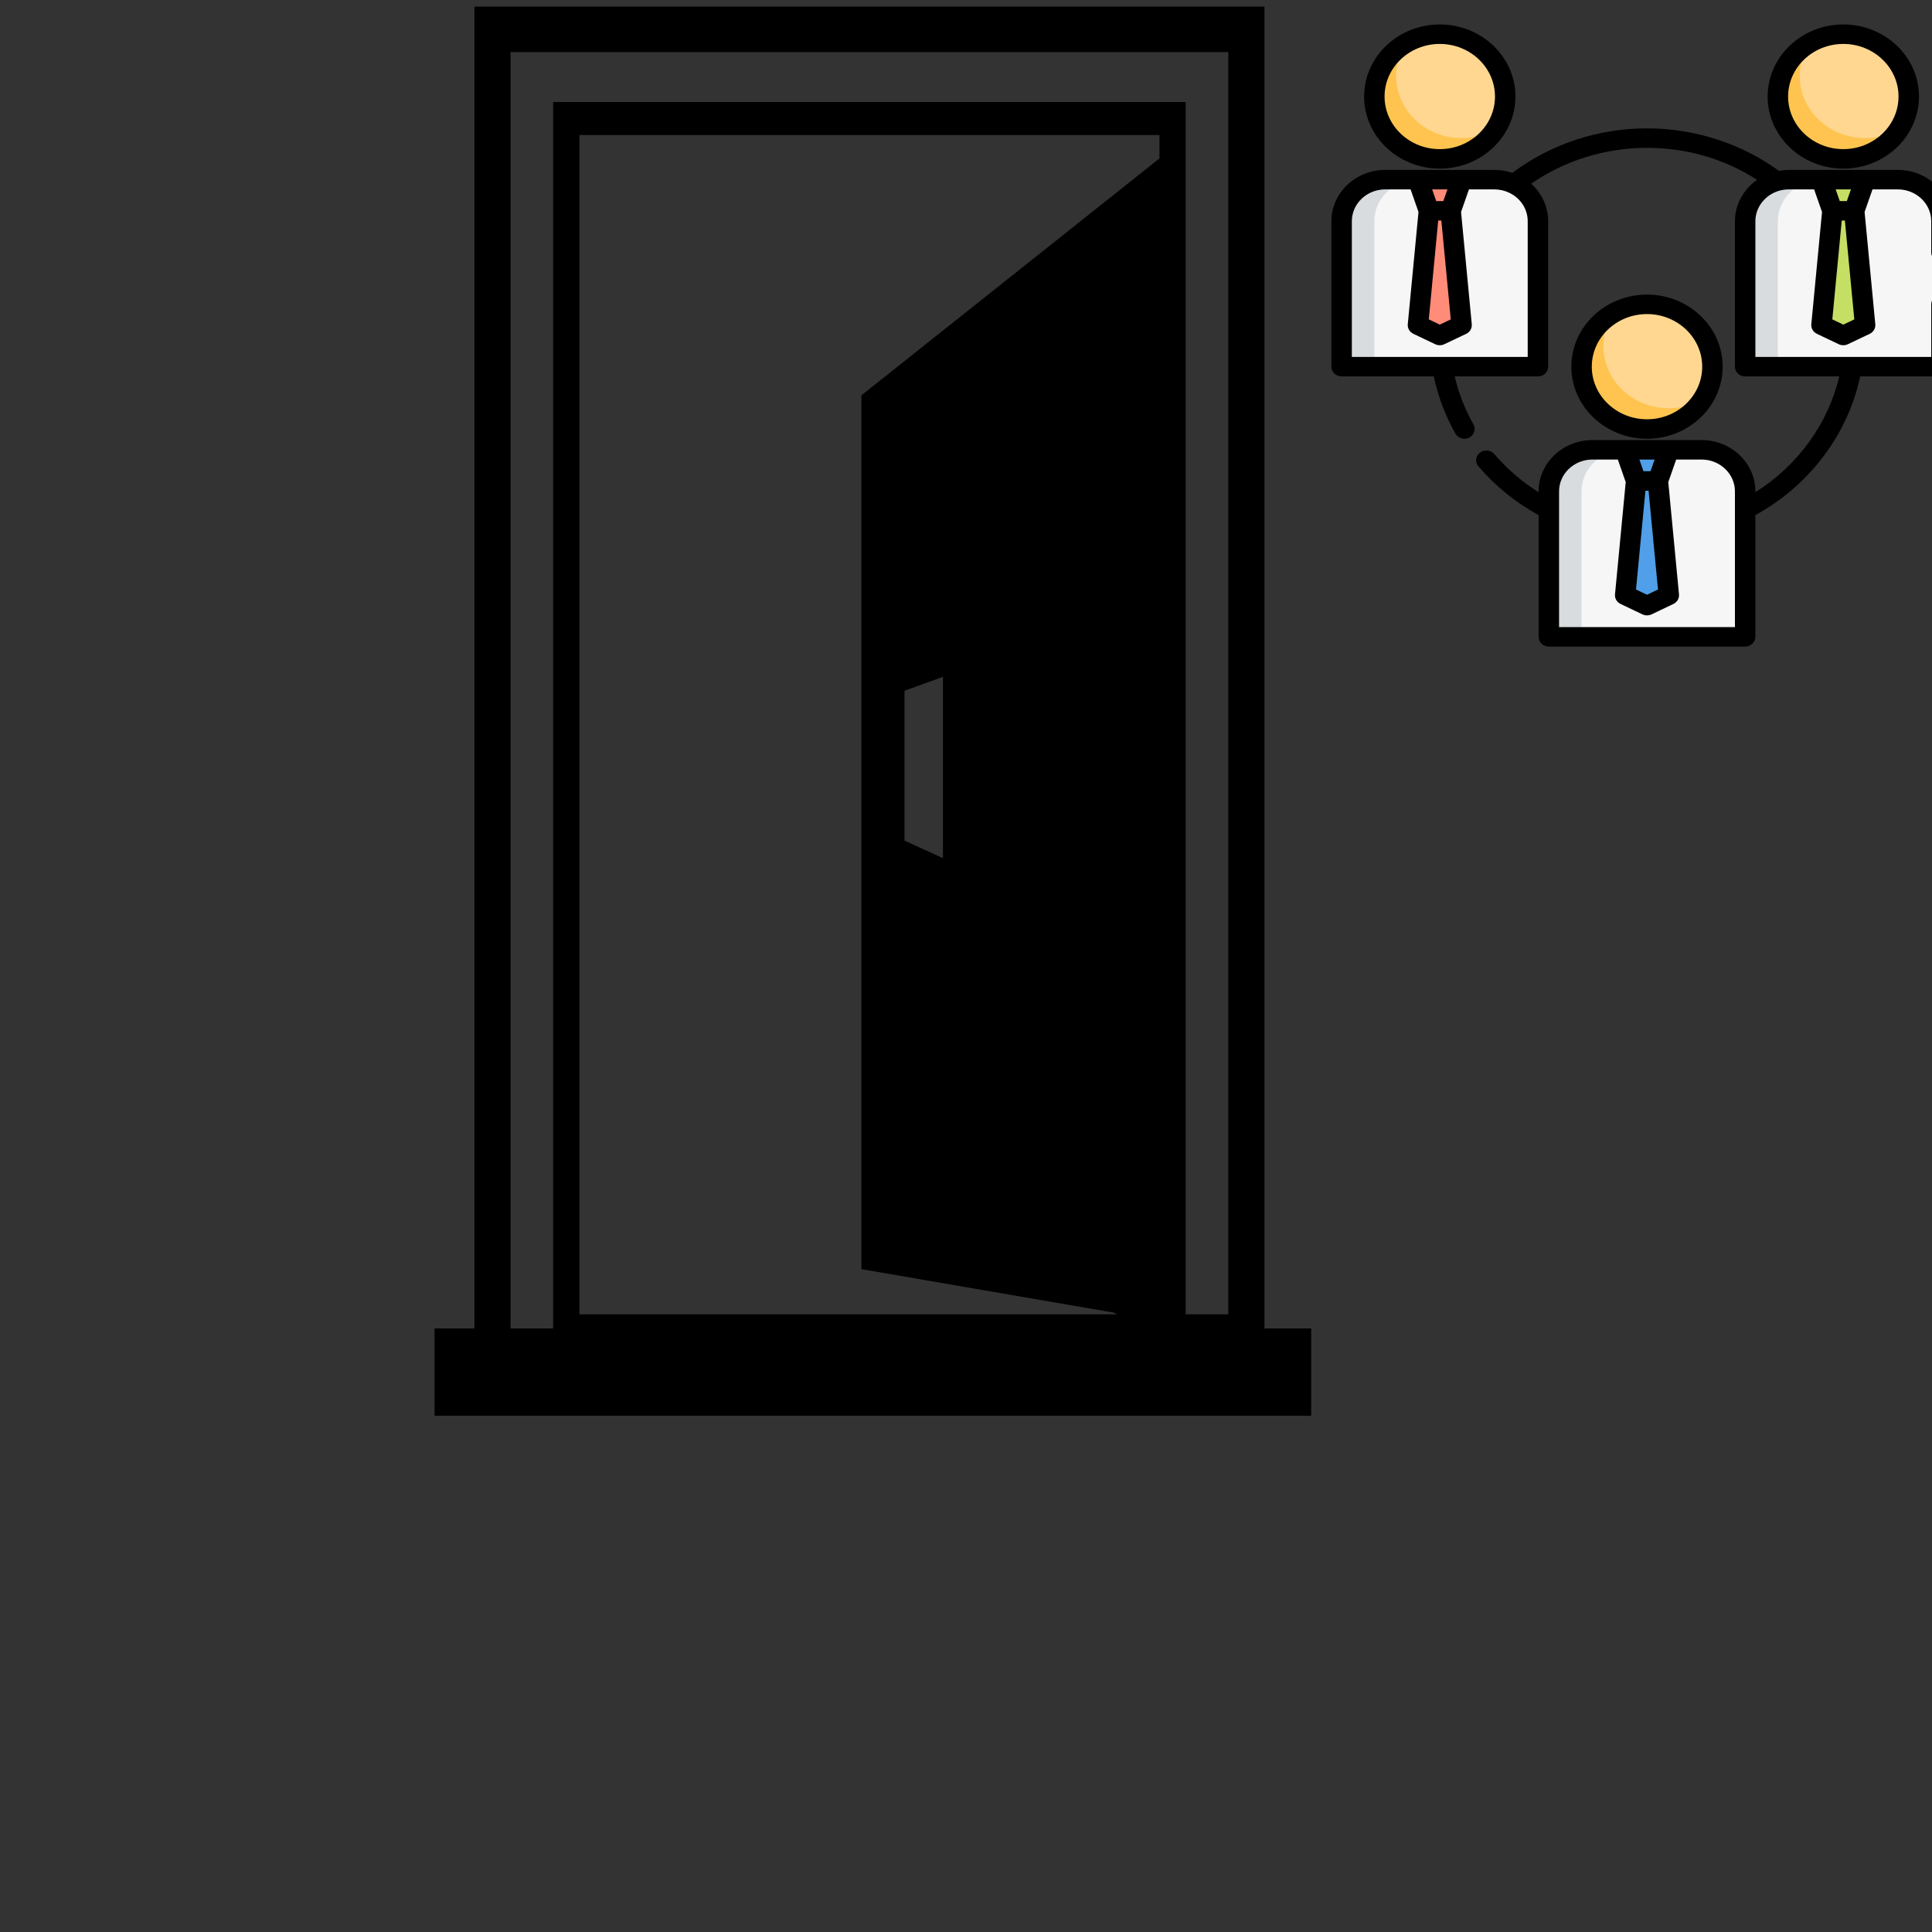 <?xml version="1.0" encoding="UTF-8" standalone="no"?>
<!-- Uploaded to: SVG Repo, www.svgrepo.com, Generator: SVG Repo Mixer Tools -->

<svg
   height="800px"
   width="800px"
   version="1.1"
   id="Layer_1"
   viewBox="0 0 512 512"
   xml:space="preserve"
   sodipodi:docname="team-svgrepo-com.svg"
   inkscape:version="1.2.2 (732a01da63, 2022-12-09)"
   xmlns:inkscape="http://www.inkscape.org/namespaces/inkscape"
   xmlns:sodipodi="http://sodipodi.sourceforge.net/DTD/sodipodi-0.dtd"
   xmlns="http://www.w3.org/2000/svg"
   xmlns:svg="http://www.w3.org/2000/svg"><rect x="0" y="0" width="512" height="512" fill="#333333" stroke="none"/><defs
   id="defs110" /><sodipodi:namedview
   id="namedview108"
   pagecolor="#ffffff"
   bordercolor="#000000"
   borderopacity="0.25"
   inkscape:showpageshadow="2"
   inkscape:pageopacity="0.0"
   inkscape:pagecheckerboard="0"
   inkscape:deskcolor="#d1d1d1"
   showgrid="false"
   inkscape:zoom="1.28375"
   inkscape:cx="400.77897"
   inkscape:cy="400.38948"
   inkscape:window-width="3840"
   inkscape:window-height="2054"
   inkscape:window-x="-11"
   inkscape:window-y="-11"
   inkscape:window-maximized="1"
   inkscape:current-layer="Layer_1" />


















<g
   id="g350"
   transform="matrix(0.338,0,0,0.322,348.498,6.481)"><circle
     style="fill:#ffd791"
     cx="260.276"
     cy="281.653"
     r="51.307"
     id="circle57" /><path
     style="fill:#ffc44f"
     d="m 277.378,315.858 c -28.336,0 -51.307,-22.97 -51.307,-51.307 0,-9.785 2.742,-18.929 7.495,-26.71 -14.751,9.012 -24.597,25.261 -24.597,43.812 0,28.336 22.971,51.307 51.307,51.307 18.551,0 34.8,-9.847 43.812,-24.597 -7.781,4.753 -16.924,7.495 -26.71,7.495 z"
     id="path59" /><path
     style="fill:#f6f6f7"
     d="M 337.236,503.983 H 183.315 V 384.267 c 0,-18.891 15.314,-34.205 34.205,-34.205 h 85.511 c 18.891,0 34.205,15.314 34.205,34.205 z"
     id="path61" /><path
     style="fill:#d9dcdf"
     d="M 243.173,350.063 H 217.52 c -18.891,0 -34.205,15.314 -34.205,34.205 v 119.716 h 25.653 V 384.267 c 0.001,-18.89 15.315,-34.204 34.205,-34.204 z"
     id="path63" /><g
     id="g69">
	<polygon
   style="fill:#509fe8"
   points="268.827,375.716 251.724,375.716 243.173,350.063 277.378,350.063 "
   id="polygon65" />
	<polygon
   style="fill:#509fe8"
   points="268.827,375.716 277.378,469.779 260.276,478.33 243.173,469.779 251.724,375.716 "
   id="polygon67" />
</g><circle
     style="fill:#ffd791"
     cx="97.804"
     cy="59.324"
     r="51.307"
     id="circle71" /><path
     style="fill:#ffc44f"
     d="m 114.906,93.528 c -28.336,0 -51.307,-22.971 -51.307,-51.307 0,-9.785 2.742,-18.929 7.495,-26.71 -14.751,9.012 -24.597,25.261 -24.597,43.812 0,28.336 22.971,51.307 51.307,51.307 18.551,0 34.8,-9.847 43.812,-24.597 -7.781,4.753 -16.924,7.495 -26.71,7.495 z"
     id="path73" /><path
     style="fill:#f6f6f7"
     d="M 174.764,281.653 H 20.843 V 161.937 c 0,-18.891 15.314,-34.205 34.205,-34.205 h 85.511 c 18.891,0 34.205,15.314 34.205,34.205 z"
     id="path75" /><path
     style="fill:#d9dcdf"
     d="M 80.701,127.733 H 55.048 c -18.891,0 -34.205,15.314 -34.205,34.205 V 281.654 H 46.496 V 161.937 c 10e-4,-18.89 15.315,-34.204 34.205,-34.204 z"
     id="path77" /><g
     id="g83">
	<polygon
   style="fill:#ff8c78"
   points="106.355,153.386 89.253,153.386 80.701,127.733 114.906,127.733 "
   id="polygon79" />
	<polygon
   style="fill:#ff8c78"
   points="106.355,153.386 114.906,247.449 97.804,256 80.701,247.449 89.253,153.386 "
   id="polygon81" />
</g><circle
     style="fill:#ffd791"
     cx="414.196"
     cy="59.324"
     r="51.307"
     id="circle85" /><path
     style="fill:#ffc44f"
     d="m 431.299,93.528 c -28.336,0 -51.307,-22.971 -51.307,-51.307 0,-9.785 2.742,-18.929 7.495,-26.71 -14.751,9.012 -24.597,25.261 -24.597,43.812 0,28.336 22.97,51.307 51.307,51.307 18.551,0 34.8,-9.847 43.812,-24.597 -7.781,4.753 -16.925,7.495 -26.71,7.495 z"
     id="path87" /><path
     style="fill:#f6f6f7"
     d="M 491.157,281.653 H 337.236 V 161.937 c 0,-18.891 15.314,-34.205 34.205,-34.205 h 85.511 c 18.891,0 34.205,15.314 34.205,34.205 z"
     id="path89" /><path
     style="fill:#d9dcdf"
     d="m 397.094,127.733 h -25.653 c -18.891,0 -34.205,15.314 -34.205,34.205 v 119.716 h 25.653 V 161.937 c 0,-18.89 15.314,-34.204 34.205,-34.204 z"
     id="path91" /><g
     id="g97">
	<polygon
   style="fill:#c4df64"
   points="422.747,153.386 405.645,153.386 397.094,127.733 431.299,127.733 "
   id="polygon93" />
	<polygon
   style="fill:#c4df64"
   points="422.747,153.386 431.299,247.449 414.196,256 397.094,247.449 405.645,153.386 "
   id="polygon95" />
</g><path
     d="m 260.276,340.977 c 32.711,0 59.324,-26.612 59.324,-59.324 0,-32.712 -26.612,-59.324 -59.324,-59.324 -32.712,0 -59.324,26.612 -59.324,59.324 0,32.712 26.612,59.324 59.324,59.324 z m 0,-102.614 c 23.871,0 43.29,19.42 43.29,43.29 0,23.871 -19.42,43.29 -43.29,43.29 -23.87,0 -43.29,-19.42 -43.29,-43.29 -10e-4,-23.87 19.419,-43.29 43.29,-43.29 z"
     id="path99" /><path
     d="m 414.196,118.647 c 32.711,0 59.324,-26.612 59.324,-59.324 C 473.52,26.611 446.908,0 414.196,0 c -32.712,0 -59.324,26.612 -59.324,59.324 0,32.712 26.613,59.323 59.324,59.323 z m 0,-102.614 c 23.871,0 43.29,19.42 43.29,43.29 0,23.87 -19.42,43.29 -43.29,43.29 -23.871,0 -43.29,-19.42 -43.29,-43.29 0,-23.87 19.42,-43.29 43.29,-43.29 z"
     id="path101" /><path
     d="m 97.804,118.647 c 32.711,0 59.324,-26.612 59.324,-59.324 C 157.128,26.611 130.515,0 97.804,0 65.093,0 38.48,26.612 38.48,59.324 c 0,32.712 26.612,59.323 59.324,59.323 z m 0,-102.614 c 23.871,0 43.29,19.42 43.29,43.29 0,23.87 -19.42,43.29 -43.29,43.29 -23.87,0 -43.29,-19.42 -43.29,-43.29 0,-23.87 19.419,-43.29 43.29,-43.29 z"
     id="path103" /><path
     d="m 491.157,195.608 c 4.428,0 8.017,-3.589 8.017,-8.017 v -25.653 c 0,-23.281 -18.941,-42.221 -42.221,-42.221 h -85.511 c -2.606,0 -5.198,0.267 -7.756,0.746 -29.559,-22.564 -66.121,-34.951 -103.409,-34.951 -38.311,0 -75.605,12.983 -105.582,36.644 -4.519,-1.615 -9.251,-2.439 -14.134,-2.439 H 55.048 c -23.281,0 -42.221,18.941 -42.221,42.221 v 119.716 c 0,4.427 3.588,8.017 8.017,8.017 h 72.281 c 3.295,16.457 8.992,32.27 16.979,47.095 2.212,4.103 7.615,5.444 11.5,2.87 3.405,-2.258 4.55,-6.883 2.616,-10.475 -6.722,-12.475 -11.652,-25.721 -14.709,-39.489 h 65.254 c 4.428,0 8.017,-3.589 8.017,-8.017 V 161.938 c 0,-11.925 -4.937,-22.977 -13.365,-30.833 26.287,-19.127 58.165,-29.56 90.86,-29.56 31.217,0 60.795,9.066 86.282,26.33 -10.623,7.815 -17.339,20.413 -17.339,34.062 v 119.716 c 0,4.427 3.588,8.017 8.017,8.017 h 73.793 c -8.69,38.866 -32.504,73.294 -65.776,95.309 v -0.712 c 0,-23.281 -18.941,-42.221 -42.221,-42.221 H 217.52 c -23.281,0 -42.221,18.941 -42.221,42.221 v 0.721 c -13.093,-8.628 -24.755,-19.157 -34.77,-31.438 -2.799,-3.43 -7.849,-3.944 -11.28,-1.146 -3.431,2.798 -3.943,7.848 -1.146,11.279 13.255,16.253 29.118,29.733 47.196,40.136 v 100.164 c 0,4.427 3.588,8.017 8.017,8.017 h 153.921 c 4.428,0 8.017,-3.589 8.017,-8.017 v -100.16 c 42.357,-24.42 72.55,-66.437 82.155,-114.152 h 63.749 c 4.428,0 8.017,-3.589 8.017,-8.017 v -51.307 c 0,-4.427 -3.588,-8.017 -8.017,-8.017 -4.429,0 -8.017,3.589 -8.017,8.017 v 43.29 H 345.253 v -111.7 c 0,-11.531 7.718,-21.859 18.772,-25.116 h 0.001 c 2.415,-0.711 4.909,-1.071 7.415,-1.071 h 19.875 l 6.194,18.583 -8.399,92.391 c -0.299,3.287 1.447,6.421 4.397,7.896 l 17.102,8.551 c 2.237,1.118 4.934,1.118 7.171,0 l 17.102,-8.551 c 2.951,-1.475 4.698,-4.61 4.397,-7.896 l -8.399,-92.391 6.195,-18.584 h 19.875 c 14.441,0 26.188,11.748 26.188,26.188 v 25.653 c 10e-4,4.428 3.589,8.018 8.018,8.018 z M 96.573,161.403 h 2.462 l 7.392,81.322 -8.623,4.312 -8.623,-4.312 z m 7.211,-25.654 -3.207,9.62 h -5.546 l -3.207,-9.62 z m 62.963,137.888 H 28.86 v -111.7 c 0,-14.44 11.747,-26.188 26.188,-26.188 h 19.875 l 6.194,18.583 -8.399,92.391 c -0.299,3.287 1.447,6.421 4.397,7.896 l 17.102,8.551 c 2.237,1.118 4.934,1.118 7.171,0 l 17.102,-8.551 c 2.951,-1.475 4.698,-4.61 4.397,-7.896 l -8.399,-92.391 6.195,-18.583 h 19.875 c 4.147,0 8.123,0.948 11.812,2.819 8.868,4.494 14.376,13.448 14.376,23.369 v 111.7 z m 92.298,110.096 h 2.462 l 7.392,81.322 -8.623,4.312 -8.623,-4.312 z m 7.211,-25.654 -3.207,9.62 h -5.546 l -3.207,-9.62 z m -74.924,137.888 v -111.7 c 0,-14.44 11.747,-26.188 26.188,-26.188 h 19.875 l 6.194,18.583 -8.399,92.391 c -0.299,3.287 1.447,6.421 4.397,7.896 l 17.102,8.551 c 2.237,1.118 4.934,1.118 7.171,0 l 17.102,-8.551 c 2.951,-1.475 4.698,-4.61 4.397,-7.896 l -8.399,-92.391 6.195,-18.583 h 19.875 c 14.441,0 26.188,11.748 26.188,26.188 V 495.966 H 191.332 Z m 222.864,-248.93 -8.623,-4.312 7.392,-81.323 h 2.462 l 7.392,81.322 z M 416.97,145.37 h -5.546 l -3.207,-9.62 h 11.96 z"
     id="path105" /></g>
<g
   id="g231"
   transform="matrix(2.409,0,0,3.039,115.157,1.745)">

<path
   class="st0"
   d="M 0,115.27 H 4.39 V 1.99 0 h 1.99 82.93 1.99 v 1.99 113.28 h 5.14 v 7.61 H 0 Z M 13.88,8.32 h 67.92 0.83 v 0.83 104.89 h 4.69 V 3.97 H 8.36 v 111.3 h 4.69 V 9.15 8.32 Z m 2.06,105.72 H 75.1 L 74.72,113.89 46.96,110.1 V 33.9 L 79.75,13.24 V 11.2 H 15.94 Z M 51.7,59.66 55.93,58.45 V 74.26 L 51.7,72.73 Z"
   id="path229"
   style="clip-rule:evenodd;fill-rule:evenodd" />

</g></svg>
